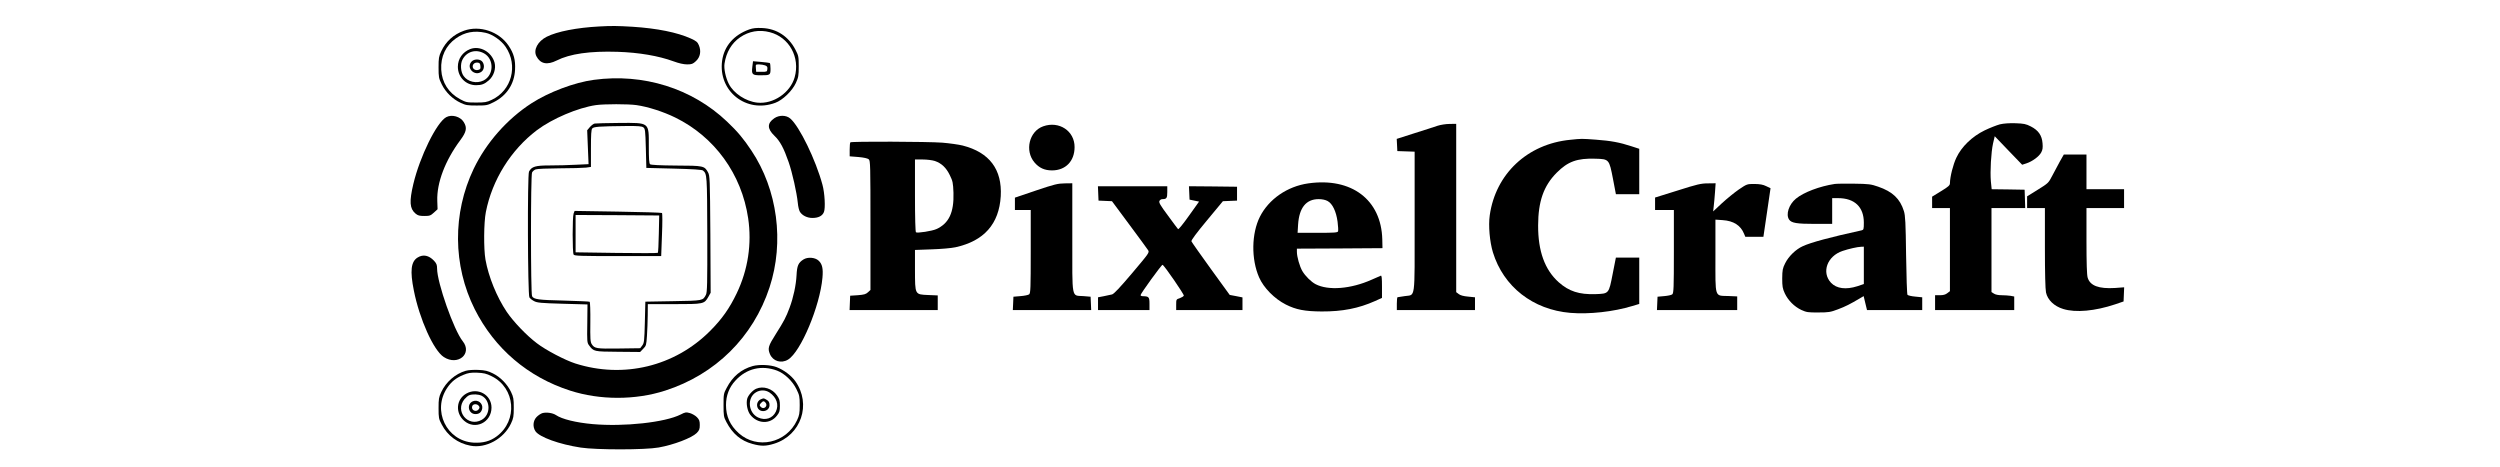 <?xml version="1.0" encoding="UTF-8"?>
<svg xmlns="http://www.w3.org/2000/svg" xmlns:xlink="http://www.w3.org/1999/xlink" width="482" height="90px" viewBox="0 0 452 118" version="1.1">
<g id="surface1">
<path style=" stroke:none;fill-rule:nonzero;fill:rgb(0%,0%,0%);fill-opacity:1;" d="M 61.527 6.688 C 55.824 6.988 50.848 7.965 48.223 9.289 C 45.945 10.441 44.793 12.621 45.621 14.223 C 46.621 16.152 48.32 16.504 50.723 15.301 C 54.098 13.598 59.152 12.871 66.152 13.098 C 71.559 13.273 76.508 14.125 80.262 15.5 C 81.637 16.004 82.836 16.277 83.711 16.277 C 84.863 16.277 85.164 16.176 85.938 15.453 C 87.039 14.449 87.312 12.922 86.688 11.445 C 86.363 10.645 86.039 10.367 84.664 9.742 C 81.211 8.188 76.133 7.164 69.906 6.762 C 66.078 6.535 64.629 6.512 61.527 6.688 Z M 61.527 6.688 "/>
<path style=" stroke:none;fill-rule:nonzero;fill:rgb(0%,0%,0%);fill-opacity:1;" d="M 99.418 7.438 C 95.516 8.84 93.09 11.645 92.566 15.324 C 91.492 23.039 98.668 28.723 105.996 25.992 C 107.898 25.293 110.273 22.988 111.199 20.984 C 111.848 19.559 111.926 19.156 111.926 16.777 C 111.926 14.301 111.875 14.074 111.098 12.57 C 109.348 9.191 106.348 7.238 102.672 7.086 C 101.219 7.012 100.344 7.113 99.418 7.438 Z M 104.621 8.141 C 109.523 9.414 112.324 14.5 110.898 19.531 C 109.797 23.441 105.496 26.371 101.469 25.945 C 98.57 25.645 95.492 23.613 94.266 21.234 C 93.465 19.684 92.965 17.355 93.168 16.078 C 93.59 13.223 94.969 10.895 97.094 9.441 C 99.344 7.887 101.969 7.438 104.621 8.141 Z M 104.621 8.141 "/>
<path style=" stroke:none;fill-rule:nonzero;fill:rgb(0%,0%,0%);fill-opacity:1;" d="M 100.195 16.902 C 99.969 18.832 100.168 19.031 102.297 19.031 C 104.695 19.031 104.797 18.98 104.797 17.406 C 104.797 16.652 104.723 16.004 104.598 15.926 C 104.496 15.875 103.496 15.75 102.395 15.652 L 100.371 15.477 Z M 103.422 16.527 C 103.945 16.727 104.07 16.93 103.996 17.48 C 103.922 18.129 103.871 18.156 102.547 18.156 L 101.168 18.156 L 101.094 17.203 C 101.02 16.301 101.02 16.277 101.895 16.277 C 102.371 16.277 103.07 16.402 103.422 16.527 Z M 103.422 16.527 "/>
<path style=" stroke:none;fill-rule:nonzero;fill:rgb(0%,0%,0%);fill-opacity:1;" d="M 27.312 7.762 C 24.66 8.715 22.734 10.469 21.559 12.973 C 20.961 14.223 20.883 14.699 20.883 17.027 C 20.883 19.508 20.934 19.785 21.684 21.312 C 22.66 23.316 24.461 25.066 26.461 25.992 C 27.738 26.594 28.188 26.672 30.539 26.672 C 33.039 26.672 33.238 26.621 34.84 25.82 C 38.117 24.164 40.043 21.234 40.219 17.629 C 40.344 15.152 39.918 13.523 38.566 11.52 C 36.164 7.965 31.289 6.336 27.312 7.762 Z M 32.766 8.289 C 34.516 8.664 36.766 10.242 37.84 11.844 C 41.043 16.555 39.367 22.891 34.316 25.242 C 33.066 25.844 32.562 25.918 30.387 25.918 C 28.012 25.918 27.812 25.867 26.312 25.066 C 23.41 23.488 21.734 20.859 21.559 17.629 C 21.383 14.324 22.684 11.52 25.285 9.691 C 27.512 8.113 29.914 7.664 32.766 8.289 Z M 32.766 8.289 "/>
<path style=" stroke:none;fill-rule:nonzero;fill:rgb(0%,0%,0%);fill-opacity:1;" d="M 28.887 12.395 C 26.961 13.148 25.762 14.852 25.762 16.879 C 25.762 19.508 27.789 21.535 30.363 21.535 C 31.789 21.535 32.488 21.262 33.613 20.285 C 34.84 19.207 35.441 17.328 35.039 15.828 C 34.289 13.121 31.363 11.469 28.887 12.395 Z M 32.391 13.496 C 34.965 14.949 34.891 19.008 32.266 20.336 C 30.539 21.211 28.262 20.711 27.211 19.207 C 26.461 18.18 26.336 16.176 26.938 15.051 C 28.012 12.996 30.34 12.348 32.391 13.496 Z M 32.391 13.496 "/>
<path style=" stroke:none;fill-rule:nonzero;fill:rgb(0%,0%,0%);fill-opacity:1;" d="M 29.262 15.527 C 27.688 17.105 30.039 19.484 31.789 18.082 C 32.488 17.504 32.539 16.254 31.891 15.527 C 31.289 14.875 29.914 14.875 29.262 15.527 Z M 31.465 16.703 C 31.539 17.406 31.438 17.531 30.887 17.68 C 30.164 17.855 29.512 17.43 29.512 16.805 C 29.512 16.176 30.062 15.75 30.762 15.828 C 31.266 15.875 31.414 16.051 31.465 16.703 Z M 31.465 16.703 "/>
<path style=" stroke:none;fill-rule:nonzero;fill:rgb(0%,0%,0%);fill-opacity:1;" d="M 60.125 20.184 C 55.223 20.836 48.746 23.289 44.395 26.094 C 38.219 30.074 32.941 36.062 29.762 42.672 C 24.387 53.918 24.484 67.09 30.012 78.133 C 35.016 88.098 43.469 95.312 54.148 98.742 C 61.676 101.172 70.633 101.172 78.16 98.742 C 90.863 94.66 100.418 85.219 104.547 72.648 C 108.324 61.152 106.57 47.957 99.969 38.066 C 97.992 35.086 96.469 33.258 93.793 30.727 C 84.961 22.336 72.656 18.48 60.125 20.184 Z M 70.906 26.57 C 73.781 26.973 77.734 28.246 80.688 29.699 C 90.664 34.582 97.492 44 99.145 55.168 C 100.094 61.605 99.117 68.141 96.27 74.102 C 94.441 77.934 92.516 80.66 89.539 83.641 C 80.586 92.633 67.629 95.762 55.449 91.879 C 52.875 91.055 48.02 88.523 45.746 86.773 C 43.145 84.82 39.816 81.336 38.117 78.832 C 35.566 75.027 33.516 69.969 32.738 65.609 C 32.266 62.906 32.312 56.246 32.84 53.59 C 34.441 45.453 39.168 37.891 45.746 32.906 C 49.598 30 56.125 27.223 60.652 26.57 C 62.777 26.27 68.832 26.27 70.906 26.57 Z M 70.906 26.57 "/>
<path style=" stroke:none;fill-rule:nonzero;fill:rgb(0%,0%,0%);fill-opacity:1;" d="M 60.352 31.227 C 60.051 31.277 59.5 31.703 59.125 32.129 L 58.449 32.93 L 58.625 37.215 L 58.801 41.496 L 55.598 41.645 C 53.848 41.746 50.871 41.82 49.023 41.82 C 45.371 41.82 44.418 42.098 43.746 43.375 C 43.32 44.176 43.418 74.453 43.844 75.176 C 44.02 75.453 44.543 75.879 45.047 76.129 C 45.797 76.531 46.82 76.629 52.223 76.781 L 58.527 76.957 L 58.477 81.789 C 58.402 86.32 58.426 86.648 58.926 87.297 C 60.078 88.875 60.125 88.875 66.23 88.926 L 71.832 88.977 L 72.605 88.176 C 73.359 87.422 73.406 87.246 73.559 84.945 C 73.656 83.617 73.734 81.238 73.758 79.684 L 73.781 76.879 L 80.438 76.879 C 87.938 76.879 88.039 76.855 89.09 75.027 L 89.664 74 L 89.59 59.227 C 89.488 45 89.465 44.426 88.988 43.547 C 88.09 41.922 87.863 41.871 80.938 41.848 C 76.859 41.82 74.559 41.695 74.359 41.52 C 74.109 41.32 74.031 40.191 74.031 36.961 C 74.031 30.828 74.309 31.027 66.531 31.078 C 63.43 31.102 60.652 31.18 60.352 31.227 Z M 72.656 32.203 C 73.105 32.555 73.156 32.957 73.281 37.512 L 73.406 42.445 L 80.387 42.621 C 85.238 42.746 87.465 42.898 87.715 43.098 C 88.738 43.973 88.766 44.125 88.812 59.277 C 88.84 71.945 88.789 73.875 88.465 74.527 C 87.688 76.004 87.789 76.004 80.184 76.129 L 73.156 76.254 L 73.031 81.438 C 72.906 86.195 72.855 86.672 72.383 87.324 L 71.855 88.023 L 66.43 88.098 C 60.703 88.176 60.328 88.098 59.602 86.996 C 59.25 86.445 59.203 85.672 59.25 81.387 C 59.277 78.508 59.203 76.379 59.074 76.277 C 58.949 76.203 55.977 76.078 52.5 75.98 C 46.121 75.828 44.945 75.68 44.52 74.875 C 44.168 74.199 44.145 44.273 44.52 43.598 C 44.668 43.297 45.07 42.949 45.422 42.824 C 45.77 42.672 48.496 42.57 51.473 42.547 C 54.449 42.547 57.477 42.445 58.152 42.371 L 59.402 42.195 L 59.402 37.539 C 59.402 34.008 59.477 32.781 59.727 32.48 C 60.102 32.027 61.379 31.93 68.281 31.855 C 71.406 31.828 72.258 31.902 72.656 32.203 Z M 72.656 32.203 "/>
<path style=" stroke:none;fill-rule:nonzero;fill:rgb(0%,0%,0%);fill-opacity:1;" d="M 55.023 53.965 C 54.699 54.816 54.699 63.859 55.023 64.359 C 55.223 64.684 56.75 64.734 66.203 64.734 L 77.16 64.734 L 77.359 59.375 C 77.484 56.445 77.484 53.941 77.359 53.84 C 77.258 53.742 72.23 53.59 66.203 53.492 L 55.273 53.316 Z M 76.559 59.102 C 76.508 61.656 76.41 63.809 76.309 63.91 C 76.234 64.008 71.508 64.008 65.855 63.934 L 55.523 63.781 L 55.523 54.344 L 66.105 54.391 L 76.66 54.469 Z M 76.559 59.102 "/>
<path style=" stroke:none;fill-rule:nonzero;fill:rgb(0%,0%,0%);fill-opacity:1;" d="M 22.809 29.625 C 20.383 30.977 16.156 39.594 14.508 46.504 C 13.457 50.961 13.582 52.715 15.031 53.965 C 15.656 54.492 16.059 54.594 17.281 54.594 C 18.633 54.594 18.859 54.516 19.707 53.742 L 20.633 52.891 L 20.559 50.762 C 20.41 46.203 22.535 40.594 26.41 35.387 C 27.938 33.332 28.137 32.281 27.262 30.879 C 26.41 29.449 24.234 28.848 22.809 29.625 Z M 22.809 29.625 "/>
<path style=" stroke:none;fill-rule:nonzero;fill:rgb(0%,0%,0%);fill-opacity:1;" d="M 105.773 29.875 C 103.922 31.129 103.922 32.531 105.773 34.309 C 107.199 35.66 108.148 37.438 109.375 40.969 C 110.297 43.625 111.426 48.656 111.699 51.336 C 111.773 52.238 112.023 53.215 112.227 53.539 C 112.801 54.469 114.051 55.094 115.375 55.094 C 116.902 55.094 117.902 54.594 118.301 53.59 C 118.703 52.613 118.504 48.809 117.926 46.703 C 116.227 40.395 112.074 31.879 109.773 29.949 C 108.75 29.074 106.996 29.051 105.773 29.875 Z M 105.773 29.875 "/>
<path style=" stroke:none;fill-rule:nonzero;fill:rgb(0%,0%,0%);fill-opacity:1;" d="M 415.559 31.43 C 414.734 31.652 413.008 32.328 411.707 32.957 C 408.555 34.484 405.855 37.086 404.555 39.867 C 403.73 41.594 402.953 44.676 402.93 46.328 C 402.93 46.855 402.527 47.203 400.676 48.332 L 398.426 49.711 L 398.426 52.59 L 402.93 52.59 L 402.93 73.602 L 402.277 74.102 C 401.805 74.477 401.254 74.625 400.402 74.625 L 399.176 74.625 L 399.176 78.383 L 419.184 78.383 L 419.184 74.953 L 418.262 74.777 C 417.734 74.703 416.711 74.625 415.984 74.625 C 415.207 74.625 414.41 74.477 414.059 74.227 L 413.434 73.824 L 413.434 52.59 L 421.961 52.59 L 421.887 50.262 L 421.812 47.957 L 417.637 47.883 L 413.484 47.832 L 413.281 45.879 C 413.059 43.324 413.332 38.492 413.832 36.238 L 414.258 34.434 L 417.711 38.039 L 421.188 41.645 L 422.262 41.297 C 423.789 40.793 425.438 39.566 425.988 38.566 C 426.363 37.891 426.438 37.363 426.34 36.211 C 426.188 34.234 425.289 32.93 423.363 31.953 C 422.137 31.328 421.613 31.227 419.512 31.152 C 417.91 31.102 416.535 31.203 415.559 31.43 Z M 415.559 31.43 "/>
<path style=" stroke:none;fill-rule:nonzero;fill:rgb(0%,0%,0%);fill-opacity:1;" d="M 273.371 31.805 C 272.621 32.078 269.996 32.906 267.543 33.684 L 263.09 35.109 L 263.168 36.637 L 263.242 38.191 L 265.441 38.266 L 267.617 38.34 L 267.617 56.07 C 267.617 76.355 267.867 74.402 265.117 74.852 C 264.219 75.004 263.418 75.129 263.316 75.129 C 263.191 75.129 263.117 75.855 263.117 76.754 L 263.117 78.383 L 282.875 78.383 L 282.875 75.152 L 281.125 74.977 C 279.973 74.875 279.148 74.652 278.75 74.324 L 278.125 73.852 L 278.125 31.305 L 276.449 31.328 C 275.496 31.328 274.145 31.555 273.371 31.805 Z M 273.371 31.805 "/>
<path style=" stroke:none;fill-rule:nonzero;fill:rgb(0%,0%,0%);fill-opacity:1;" d="M 173.727 31.93 C 170.176 33.18 169 38.113 171.527 41.07 C 172.703 42.445 174.051 43.074 175.953 43.074 C 179.379 43.074 181.656 40.742 181.656 37.188 C 181.68 33.105 177.73 30.5 173.727 31.93 Z M 173.727 31.93 "/>
<path style=" stroke:none;fill-rule:nonzero;fill:rgb(0%,0%,0%);fill-opacity:1;" d="M 306.961 35.336 C 296.133 36.387 288.078 43.949 286.602 54.441 C 286.227 57.047 286.602 61.129 287.402 63.781 C 290.078 72.473 297.508 78.281 306.961 79.086 C 311.738 79.484 317.867 78.809 322.645 77.355 L 324.395 76.832 L 324.395 65.109 L 318.492 65.109 L 317.691 69.168 C 316.691 74.301 316.766 74.227 313.312 74.352 C 309.188 74.477 306.637 73.648 304.035 71.348 C 300.508 68.191 298.809 63.484 298.832 56.973 C 298.855 50.887 300.234 46.98 303.508 43.676 C 306.336 40.82 308.711 39.969 313.289 40.117 C 316.789 40.219 316.789 40.219 317.766 45.277 L 318.492 49.082 L 324.395 49.082 L 324.395 37.613 L 322.469 36.988 C 319.418 35.984 317.215 35.586 313.465 35.309 C 309.688 35.035 309.914 35.035 306.961 35.336 Z M 306.961 35.336 "/>
<path style=" stroke:none;fill-rule:nonzero;fill:rgb(0%,0%,0%);fill-opacity:1;" d="M 124.98 35.984 C 124.879 36.062 124.805 36.914 124.805 37.84 L 124.805 39.516 L 127.008 39.691 C 128.383 39.816 129.332 40.02 129.633 40.27 C 130.031 40.617 130.059 41.746 130.059 56.973 L 130.059 73.301 L 129.434 73.875 C 128.906 74.375 128.434 74.5 126.855 74.625 L 124.93 74.75 L 124.855 76.555 L 124.781 78.383 L 147.066 78.383 L 147.066 74.676 L 144.715 74.578 C 141.238 74.426 141.336 74.578 141.312 68.215 L 141.312 63.184 L 145.516 63.031 C 147.891 62.957 150.492 62.73 151.516 62.508 C 158.77 60.93 162.57 56.621 162.996 49.586 C 163.371 42.848 160.145 38.516 153.367 36.789 C 152.344 36.535 150.016 36.211 148.215 36.062 C 144.59 35.785 125.23 35.711 124.98 35.984 Z M 146.34 40.695 C 148.016 41.27 149.191 42.371 150.117 44.273 C 150.867 45.801 150.941 46.18 151.043 48.734 C 151.191 53.715 149.891 56.496 146.691 57.922 C 145.641 58.398 141.961 58.977 141.562 58.723 C 141.414 58.625 141.312 55.02 141.312 49.434 L 141.312 40.316 L 143.262 40.316 C 144.363 40.316 145.715 40.492 146.34 40.695 Z M 146.34 40.695 "/>
<path style=" stroke:none;fill-rule:nonzero;fill:rgb(0%,0%,0%);fill-opacity:1;" d="M 430.691 40.871 C 430.141 41.871 429.266 43.5 428.766 44.477 C 427.863 46.227 427.766 46.328 425.137 47.957 L 422.438 49.633 L 422.438 52.59 L 426.938 52.59 L 426.938 62.605 C 426.938 68.992 427.039 73.074 427.215 73.926 C 427.613 75.805 429.266 77.406 431.566 78.105 C 434.719 79.086 439.594 78.633 444.695 76.93 L 446.824 76.203 L 446.898 74.426 L 446.973 72.625 L 444.648 72.797 C 440.547 73.047 438.344 72.223 437.742 70.168 C 437.543 69.492 437.445 66.512 437.445 60.879 L 437.445 52.59 L 446.949 52.59 L 446.949 47.832 L 437.445 47.832 L 437.445 39.066 L 431.715 39.066 Z M 430.691 40.871 "/>
<path style=" stroke:none;fill-rule:nonzero;fill:rgb(0%,0%,0%);fill-opacity:1;" d="M 240.73 46.355 C 235.43 47.105 230.754 50.336 228.5 54.793 C 226.375 59.023 226.273 65.484 228.301 70.117 C 229.453 72.75 232.152 75.504 235.055 76.98 C 237.629 78.281 239.832 78.707 244.109 78.734 C 249.359 78.758 253.438 77.957 257.59 76.105 L 259.363 75.301 L 259.363 72.449 C 259.363 70.242 259.289 69.594 259.066 69.691 C 258.891 69.77 257.84 70.242 256.715 70.719 C 251.484 73.047 245.809 73.5 242.605 71.848 C 241.48 71.27 239.98 69.793 239.23 68.516 C 238.555 67.363 237.855 64.91 237.855 63.684 L 237.855 62.855 L 248.684 62.805 L 259.488 62.73 L 259.441 60.527 C 259.191 50.484 251.66 44.801 240.73 46.355 Z M 245.609 50.812 C 246.836 51.461 247.785 53.414 248.137 56.047 C 248.285 57.172 248.336 58.273 248.262 58.473 C 248.16 58.801 247.309 58.852 243.082 58.852 L 238.031 58.852 L 238.156 56.77 C 238.43 52.516 240.18 50.336 243.359 50.336 C 244.234 50.336 245.059 50.512 245.609 50.812 Z M 245.609 50.812 "/>
<path style=" stroke:none;fill-rule:nonzero;fill:rgb(0%,0%,0%);fill-opacity:1;" d="M 171.902 48.156 L 166.574 49.961 L 166.574 53.09 L 170.574 53.09 L 170.574 63.582 C 170.574 72.848 170.527 74.102 170.176 74.402 C 169.949 74.578 168.977 74.777 168 74.852 L 166.199 75.004 L 166.125 76.68 L 166.047 78.383 L 185.855 78.383 L 185.781 76.68 L 185.707 75.004 L 183.906 74.852 C 180.805 74.625 181.082 76.027 181.082 60.051 L 181.082 46.328 L 179.152 46.355 C 177.43 46.379 176.578 46.578 171.902 48.156 Z M 171.902 48.156 "/>
<path style=" stroke:none;fill-rule:nonzero;fill:rgb(0%,0%,0%);fill-opacity:1;" d="M 334.098 48.156 L 328.395 49.934 L 328.395 53.09 L 333.148 53.09 L 333.148 63.582 C 333.148 72.773 333.098 74.102 332.746 74.402 C 332.547 74.578 331.621 74.777 330.695 74.852 L 329.02 75.004 L 328.945 76.68 L 328.871 78.383 L 349.156 78.383 L 349.156 74.926 L 346.93 74.828 C 343.375 74.703 343.652 75.527 343.652 64.66 L 343.652 55.52 L 345.477 55.645 C 348.23 55.82 350.031 56.973 350.879 59.074 L 351.207 59.852 L 355.781 59.852 L 356.684 53.715 L 357.582 47.582 L 356.484 47.055 C 355.684 46.652 354.883 46.527 353.508 46.504 C 351.656 46.504 351.629 46.504 349.555 47.906 C 348.43 48.684 346.504 50.262 345.277 51.387 L 343.078 53.441 L 343.227 52.09 C 343.328 51.336 343.453 49.734 343.551 48.508 L 343.703 46.328 L 341.75 46.355 C 340.027 46.355 339.051 46.578 334.098 48.156 Z M 334.098 48.156 "/>
<path style=" stroke:none;fill-rule:nonzero;fill:rgb(0%,0%,0%);fill-opacity:1;" d="M 373.789 46.504 C 370.016 47.078 365.961 48.605 364.012 50.211 C 362.211 51.688 361.387 54.219 362.285 55.52 C 362.887 56.371 364.188 56.598 368.863 56.598 L 373.164 56.598 L 373.164 50.086 L 374.664 50.086 C 378.816 50.086 381.168 52.312 381.168 56.27 C 381.168 57.949 381.117 58.098 380.617 58.223 C 372.613 59.977 367.812 61.277 365.738 62.23 C 363.961 63.031 362.16 64.785 361.285 66.539 C 360.633 67.84 360.559 68.266 360.535 70.371 C 360.535 72.422 360.633 72.949 361.184 74.152 C 362.035 75.953 363.586 77.508 365.387 78.359 C 366.664 78.934 367.062 79.008 369.664 78.984 C 372.266 78.984 372.738 78.91 374.641 78.184 C 376.566 77.457 377.691 76.879 380.191 75.402 L 381.117 74.852 L 381.543 76.629 L 381.969 78.383 L 395.926 78.383 L 395.926 75.152 L 394.176 74.977 C 393.223 74.902 392.324 74.676 392.199 74.527 C 392.074 74.375 391.922 69.844 391.848 64.484 C 391.75 56.32 391.648 54.492 391.297 53.367 C 390.324 50.234 388.422 48.434 384.77 47.18 C 382.969 46.555 382.418 46.48 378.668 46.43 C 376.391 46.402 374.215 46.43 373.789 46.504 Z M 381.168 67.09 L 381.168 71.797 L 379.543 72.348 C 376.641 73.273 374.289 72.973 372.863 71.473 C 370.414 68.84 371.891 64.734 375.793 63.434 C 377.344 62.906 379.566 62.406 380.492 62.379 L 381.168 62.355 Z M 381.168 67.09 "/>
<path style=" stroke:none;fill-rule:nonzero;fill:rgb(0%,0%,0%);fill-opacity:1;" d="M 187.633 48.883 L 187.707 50.711 L 189.41 50.785 L 191.109 50.859 L 195.461 56.723 C 197.863 59.953 199.988 62.855 200.215 63.207 C 200.613 63.809 200.59 63.859 196.211 69.043 C 193.137 72.672 191.609 74.301 191.133 74.426 C 190.758 74.5 189.809 74.727 189.035 74.875 L 187.582 75.152 L 187.582 78.383 L 200.59 78.383 L 200.59 76.781 C 200.59 75.078 200.438 74.902 198.914 74.875 C 198.586 74.875 198.336 74.75 198.336 74.602 C 198.336 74.227 203.664 66.863 203.891 66.938 C 204.316 67.062 209.367 74.426 209.27 74.727 C 209.191 74.926 208.719 75.203 208.242 75.379 C 207.367 75.652 207.34 75.68 207.34 77.031 L 207.34 78.383 L 224.098 78.383 L 224.098 75.176 L 222.473 74.852 L 220.871 74.551 L 216.094 67.965 C 213.469 64.336 211.27 61.203 211.195 61.004 C 211.094 60.754 212.469 58.898 215.094 55.746 L 219.148 50.859 L 220.949 50.785 L 222.723 50.711 L 222.723 47.203 L 216.645 47.129 L 210.566 47.078 L 210.645 48.758 L 210.719 50.461 L 211.918 50.711 L 213.121 50.961 L 210.566 54.543 C 209.141 56.547 207.941 58.047 207.816 57.922 C 207.691 57.797 206.543 56.246 205.242 54.469 C 203.289 51.836 202.914 51.188 203.113 50.785 C 203.238 50.535 203.566 50.336 203.84 50.336 C 204.914 50.336 205.09 50.086 205.09 48.559 L 205.09 47.078 L 187.559 47.078 Z M 187.633 48.883 "/>
<path style=" stroke:none;fill-rule:nonzero;fill:rgb(0%,0%,0%);fill-opacity:1;" d="M 15.605 65.086 C 13.906 66.113 13.633 68.465 14.633 73.426 C 16.059 80.66 19.633 88.602 22.211 90.254 C 25.762 92.559 29.512 89.402 26.988 86.246 C 24.762 83.492 20.508 71.445 20.508 67.863 C 20.508 66.965 20.359 66.586 19.734 65.91 C 18.434 64.535 16.984 64.234 15.605 65.086 Z M 15.605 65.086 "/>
<path style=" stroke:none;fill-rule:nonzero;fill:rgb(0%,0%,0%);fill-opacity:1;" d="M 113.125 65.586 C 111.824 66.414 111.5 67.141 111.375 69.566 C 111.25 72.07 110.574 75.227 109.625 77.758 C 108.699 80.234 108.223 81.137 106.148 84.418 C 104.223 87.449 104.047 88.051 104.645 89.5 C 105.398 91.305 107.496 91.957 109.223 90.902 C 112.449 88.949 117.301 77.355 117.926 70.195 C 118.129 67.863 117.879 66.738 116.926 65.863 C 116.051 65.059 114.199 64.91 113.125 65.586 Z M 113.125 65.586 "/>
<path style=" stroke:none;fill-rule:nonzero;fill:rgb(0%,0%,0%);fill-opacity:1;" d="M 100.293 92.531 C 97.367 93.359 95.219 95.16 93.715 98.043 C 92.941 99.469 92.918 99.668 92.918 102.422 C 92.918 105.102 92.965 105.402 93.641 106.68 C 95.191 109.637 97.27 111.414 100.219 112.215 C 102.395 112.816 103.598 112.816 105.695 112.164 C 112.551 110.035 115.199 102.172 111.051 96.34 C 110.023 94.91 108.199 93.535 106.348 92.809 C 104.77 92.207 101.969 92.082 100.293 92.531 Z M 106.445 93.684 C 108.348 94.41 110.348 96.312 111.348 98.367 C 112.098 99.895 112.176 100.219 112.176 102.422 C 112.176 104.477 112.074 105.004 111.5 106.23 C 108.797 112.039 101.418 113.668 96.77 109.512 C 94.566 107.508 93.543 105.254 93.543 102.398 C 93.543 99.996 94.34 97.891 95.941 96.188 C 98.742 93.133 102.57 92.23 106.445 93.684 Z M 106.445 93.684 "/>
<path style=" stroke:none;fill-rule:nonzero;fill:rgb(0%,0%,0%);fill-opacity:1;" d="M 101.168 98.266 C 100.246 98.668 99.117 99.945 98.895 100.82 C 98.594 102.023 98.945 103.875 99.645 104.801 C 101.469 107.184 104.723 107.309 106.445 105.027 C 107.074 104.227 107.172 103.852 107.172 102.547 C 107.172 101.246 107.047 100.848 106.445 99.969 C 105.246 98.215 102.969 97.492 101.168 98.266 Z M 104.547 99.219 C 106.348 100.469 106.973 102.324 106.148 104.051 C 105.348 105.777 103.445 106.379 101.645 105.527 C 99.145 104.328 98.82 100.547 101.121 99.168 C 102.195 98.516 103.52 98.543 104.547 99.219 Z M 104.547 99.219 "/>
<path style=" stroke:none;fill-rule:nonzero;fill:rgb(0%,0%,0%);fill-opacity:1;" d="M 102.371 100.922 C 101.645 101.223 101.246 102.023 101.445 102.801 C 101.871 104.504 104.547 104.176 104.547 102.398 C 104.547 101.648 104.32 101.32 103.621 100.945 C 102.996 100.621 103.094 100.645 102.371 100.922 Z M 103.547 101.797 C 104.223 102.625 103.121 103.652 102.344 102.875 C 101.945 102.473 101.969 102.297 102.445 101.824 C 102.922 101.32 103.145 101.32 103.547 101.797 Z M 103.547 101.797 "/>
<path style=" stroke:none;fill-rule:nonzero;fill:rgb(0%,0%,0%);fill-opacity:1;" d="M 27.738 93.734 C 25.137 94.484 22.762 96.539 21.559 99.117 C 20.961 100.371 20.883 100.848 20.883 103.176 C 20.883 105.629 20.934 105.906 21.684 107.309 C 23.137 110.137 25.762 112.066 28.938 112.664 C 32.84 113.418 37.391 110.914 39.191 107.055 C 39.816 105.73 39.895 105.277 39.895 103.051 C 39.895 100.848 39.816 100.371 39.219 99.117 C 38.293 97.141 36.516 95.312 34.617 94.387 C 33.34 93.758 32.664 93.582 30.965 93.508 C 29.715 93.457 28.438 93.535 27.738 93.734 Z M 34.316 95.109 C 40.293 98.043 40.992 106.305 35.566 110.312 C 33.914 111.539 32.141 112.016 29.738 111.891 C 22.91 111.488 19.184 103.75 23.086 98.016 C 24.109 96.488 25.285 95.535 27.16 94.762 C 28.387 94.258 28.961 94.16 30.637 94.211 C 32.312 94.285 32.914 94.41 34.316 95.109 Z M 34.316 95.109 "/>
<path style=" stroke:none;fill-rule:nonzero;fill:rgb(0%,0%,0%);fill-opacity:1;" d="M 27.887 99.492 C 25.336 100.945 25.062 104.352 27.336 106.355 C 30.113 108.785 34.266 106.805 34.266 103.023 C 34.266 99.793 30.789 97.84 27.887 99.492 Z M 31.789 100.043 C 34.09 101.246 34.066 104.852 31.789 106.129 C 28.336 108.082 24.91 103.926 27.438 100.895 C 27.812 100.469 28.336 100.02 28.613 99.918 C 29.465 99.57 30.988 99.645 31.789 100.043 Z M 31.789 100.043 "/>
<path style=" stroke:none;fill-rule:nonzero;fill:rgb(0%,0%,0%);fill-opacity:1;" d="M 29.59 101.422 C 27.887 102.098 28.387 104.676 30.215 104.676 C 31.164 104.676 31.715 104.203 31.914 103.301 C 32.164 101.996 30.84 100.922 29.59 101.422 Z M 31.039 102.574 C 31.266 102.848 31.289 103.074 31.09 103.375 C 30.488 104.352 29.039 103.75 29.387 102.676 C 29.59 102.074 30.562 101.996 31.039 102.574 Z M 31.039 102.574 "/>
<path style=" stroke:none;fill-rule:nonzero;fill:rgb(0%,0%,0%);fill-opacity:1;" d="M 47.145 104.426 C 46.719 104.551 46.047 105.004 45.645 105.43 C 44.746 106.379 44.645 107.906 45.371 109.008 C 46.371 110.488 51.398 112.316 56.824 113.141 C 60.801 113.742 73.082 113.742 76.535 113.117 C 80.336 112.441 84.863 110.711 86.137 109.461 C 86.789 108.785 86.914 108.484 86.914 107.434 C 86.914 106.43 86.789 106.078 86.215 105.48 C 85.812 105.055 85.012 104.602 84.438 104.426 C 83.438 104.152 83.262 104.176 82.086 104.777 C 78.133 106.781 67.754 107.906 59.852 107.207 C 55.625 106.832 52.047 105.953 50.523 104.902 C 49.723 104.375 48.121 104.152 47.145 104.426 Z M 47.145 104.426 "/>
</g>
</svg>

